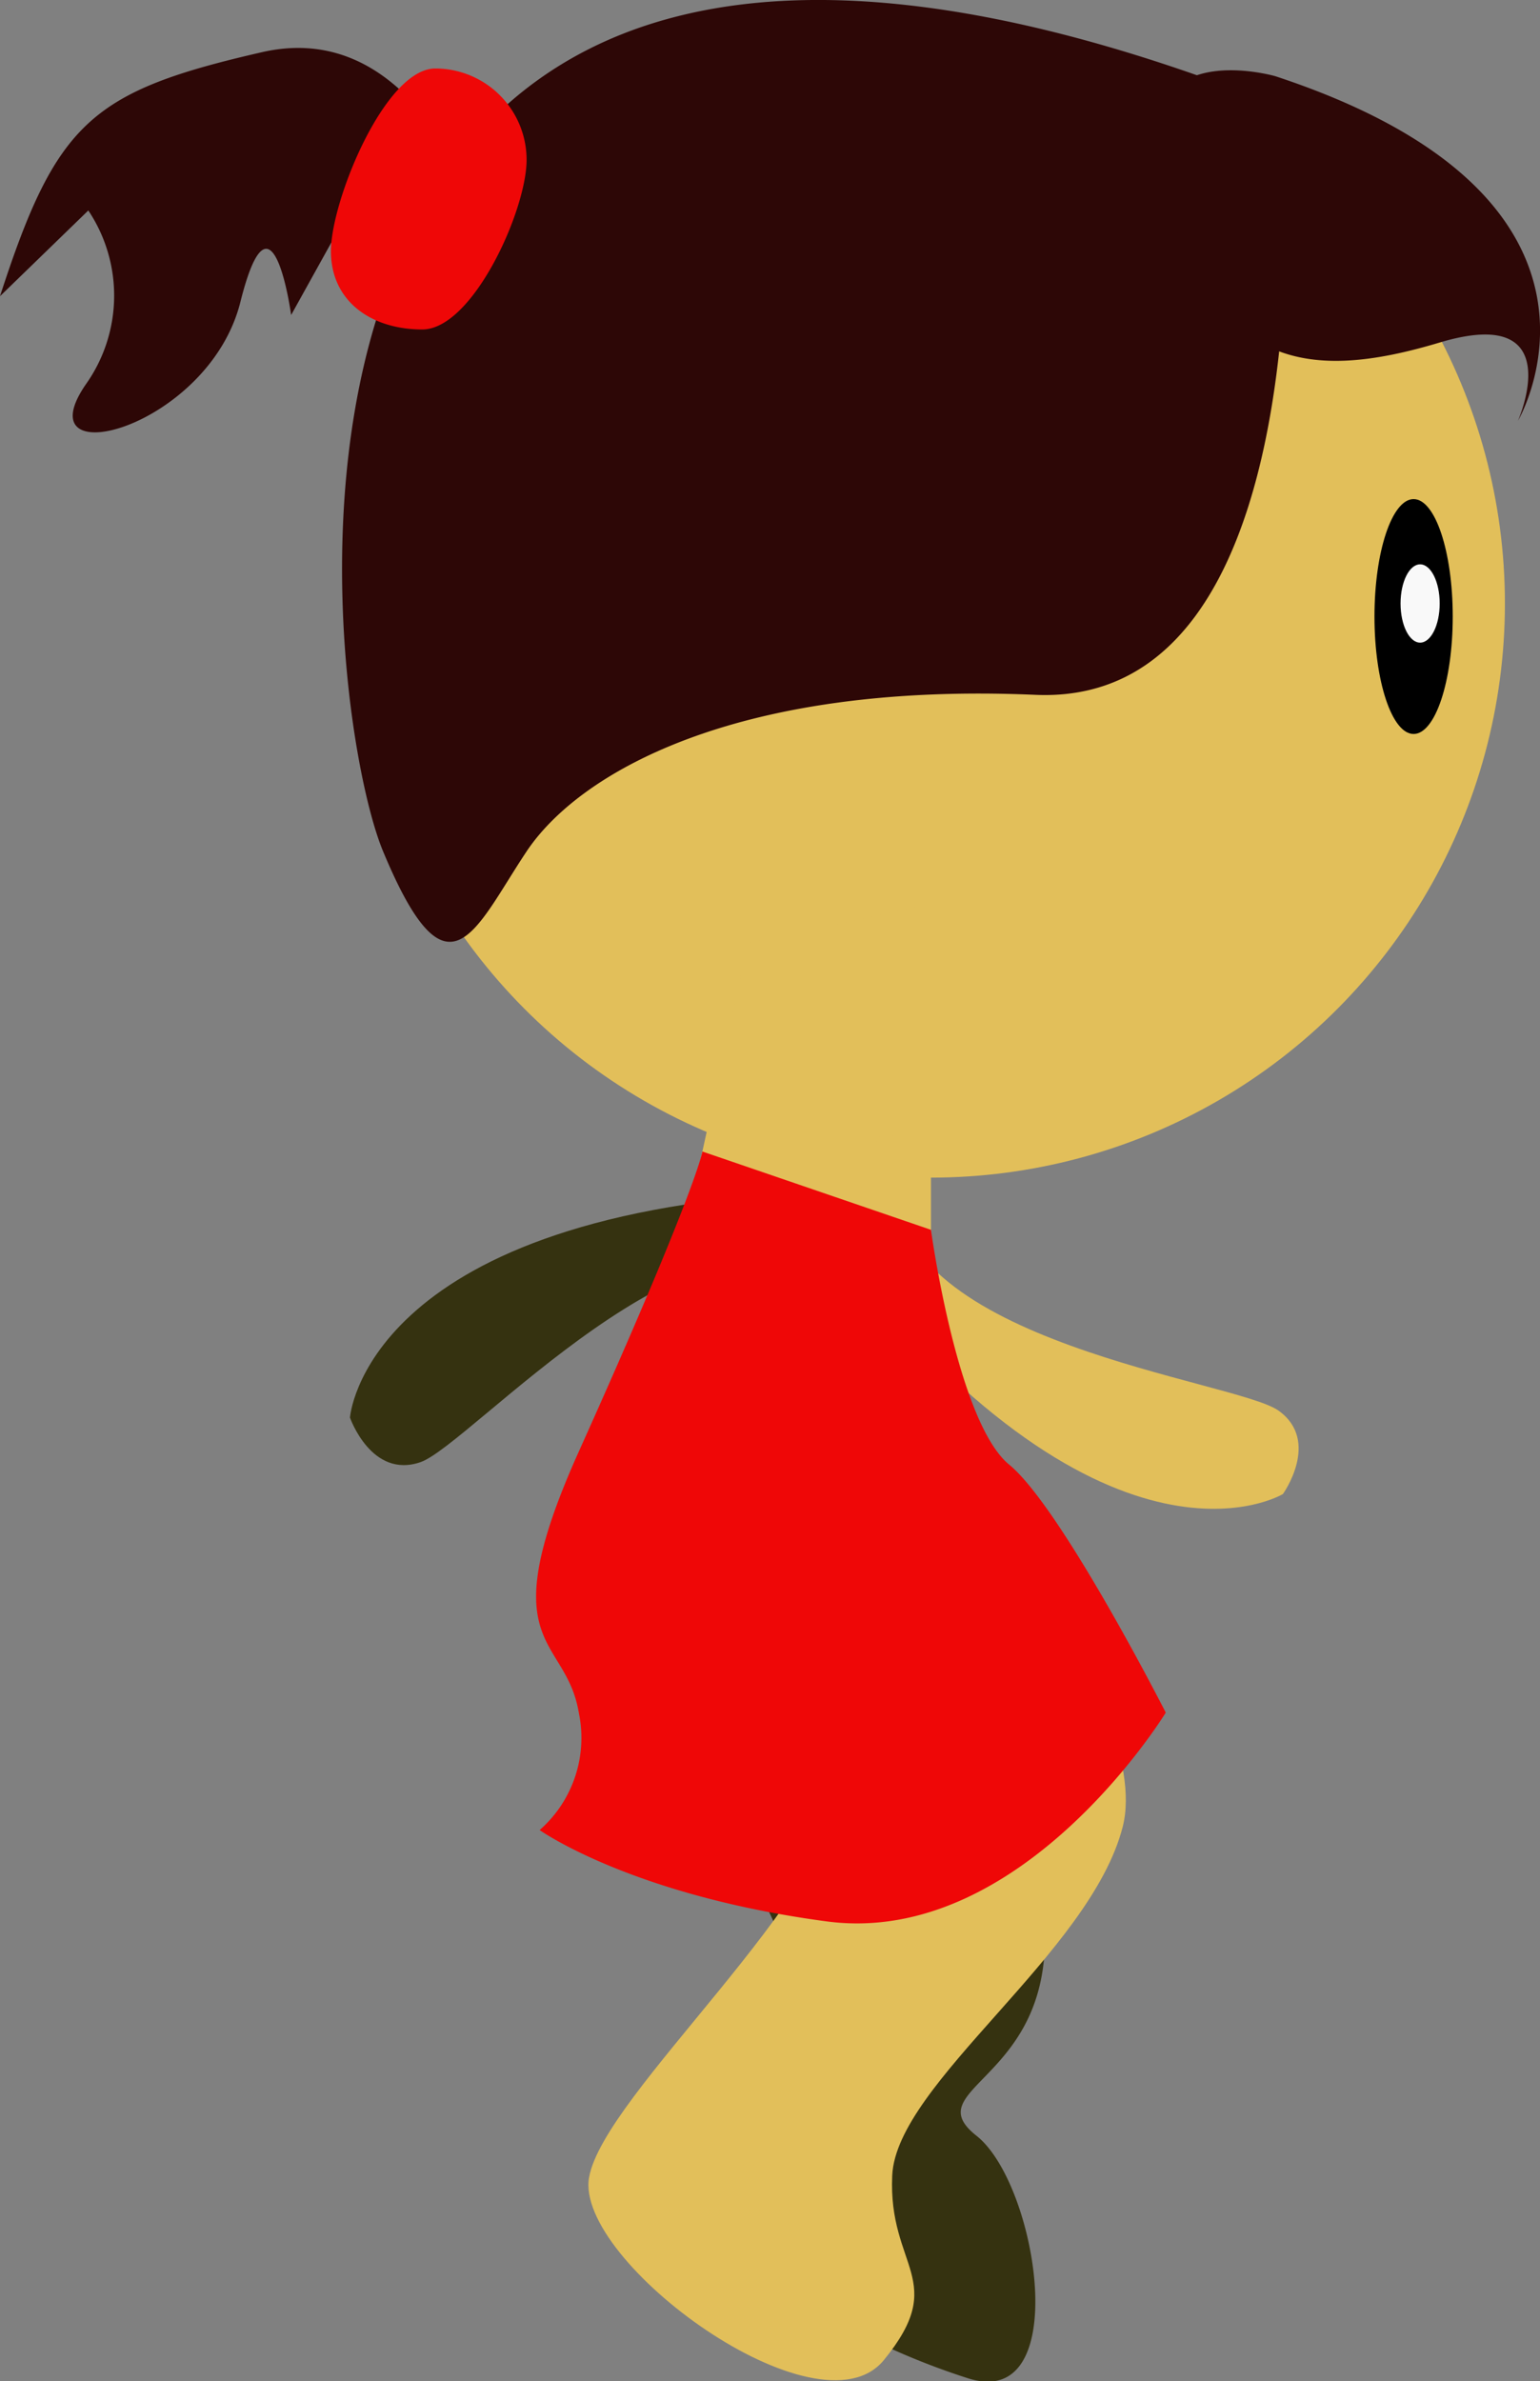 <svg xmlns="http://www.w3.org/2000/svg" viewBox="0 0 118.06 182.49"><rect x="0" y="0" width="118.06" height="182.49" fill="#808080" stroke="none"/><defs><style>.cls-1{fill:#e2bf5a}.cls-2{fill:#353210}.cls-3{fill:#ef0707}.cls-4{fill:#2d0706}</style></defs><g id="Слой_2" data-name="Слой 2"><g id="Слой_1-2" data-name="Слой 1"><circle class="cls-1" cx="71.37" cy="46.25" r="44"/><path class="cls-2" d="M61.07 91.42c-33.18 2-34.24 17.22-34.24 17.22s1.64 4.73 5.42 3.41S53.47 90.89 63.37 98s-2.3-6.58-2.3-6.58z"/><path class="cls-1" d="M71.37 131.25h-27l13-59 14-3v62z"/><path class="cls-2" d="M50.34 112.4c20.4 16.12 29 22.94 29.73 35s-9.92 12.56-5.21 16.28 7.46 21.19-.67 18.58-18-7.85-18-14.26a10.48 10.48 0 014.63-9.08s3.68-11.11-11.39-24.3.91-22.22.91-22.22z"/><path class="cls-1" d="M70.83 108.63S88.55 130.29 86.07 140s-17.34 19.64-17.67 26.72 4.39 8-.64 14.15-23.74-7.59-22.6-14 18.78-21.4 19.73-30.9S46.5 115.12 53 107.18s17.83 1.45 17.83 1.45zm-6.27-12.22c20.76 26 33.79 18.09 33.79 18.09s2.92-4.06-.33-6.39-29.52-5.18-29.38-17.38-4.08 5.68-4.08 5.68z"/><path class="cls-3" d="M53.85 88.25l17.52 6s2 14.72 6 18 12 19 12 19-11 18-26 16-22-7-22-7a9.39 9.39 0 003-9c-1-6-6.83-4.82 0-20 9-20 9.48-23 9.48-23z"/><path class="cls-4" d="M98.37 8.25a107.47 107.47 0 010 15.25c-.94 13.29-4.89 30.37-19 29.75-23-1-35 6-39 12s-6 12-11 0-14.67-90.49 69-57z"/><path class="cls-4" d="M97.77 5.84c28.6 9.41 18.6 26.41 18.6 26.41s4-9-6-6-17 2-21-11 8.4-9.41 8.4-9.41zM37.83 19.69S33.17 1 20.08 4 4.33 9.35 0 22.7l6.77-6.57a11.74 11.74 0 01-.2 13.34c-4.84 7.05 9.43 3.38 11.86-6.33s3.89 1 3.89 1l5.55-10s8.26 4.1 7.06 9 1.2-4.86 1.2-4.86z"/><ellipse cx="108.37" cy="47.25" rx="3" ry="9"/><ellipse cx="108.87" cy="46.25" rx="1.5" ry="3" fill="#f9f9f9"/><path class="cls-3" d="M40.37 12.25c0 3.87-4.13 13-8 13s-7-2.13-7-6 4.14-14 8-14a7 7 0 017 7z"/></g></g></svg>